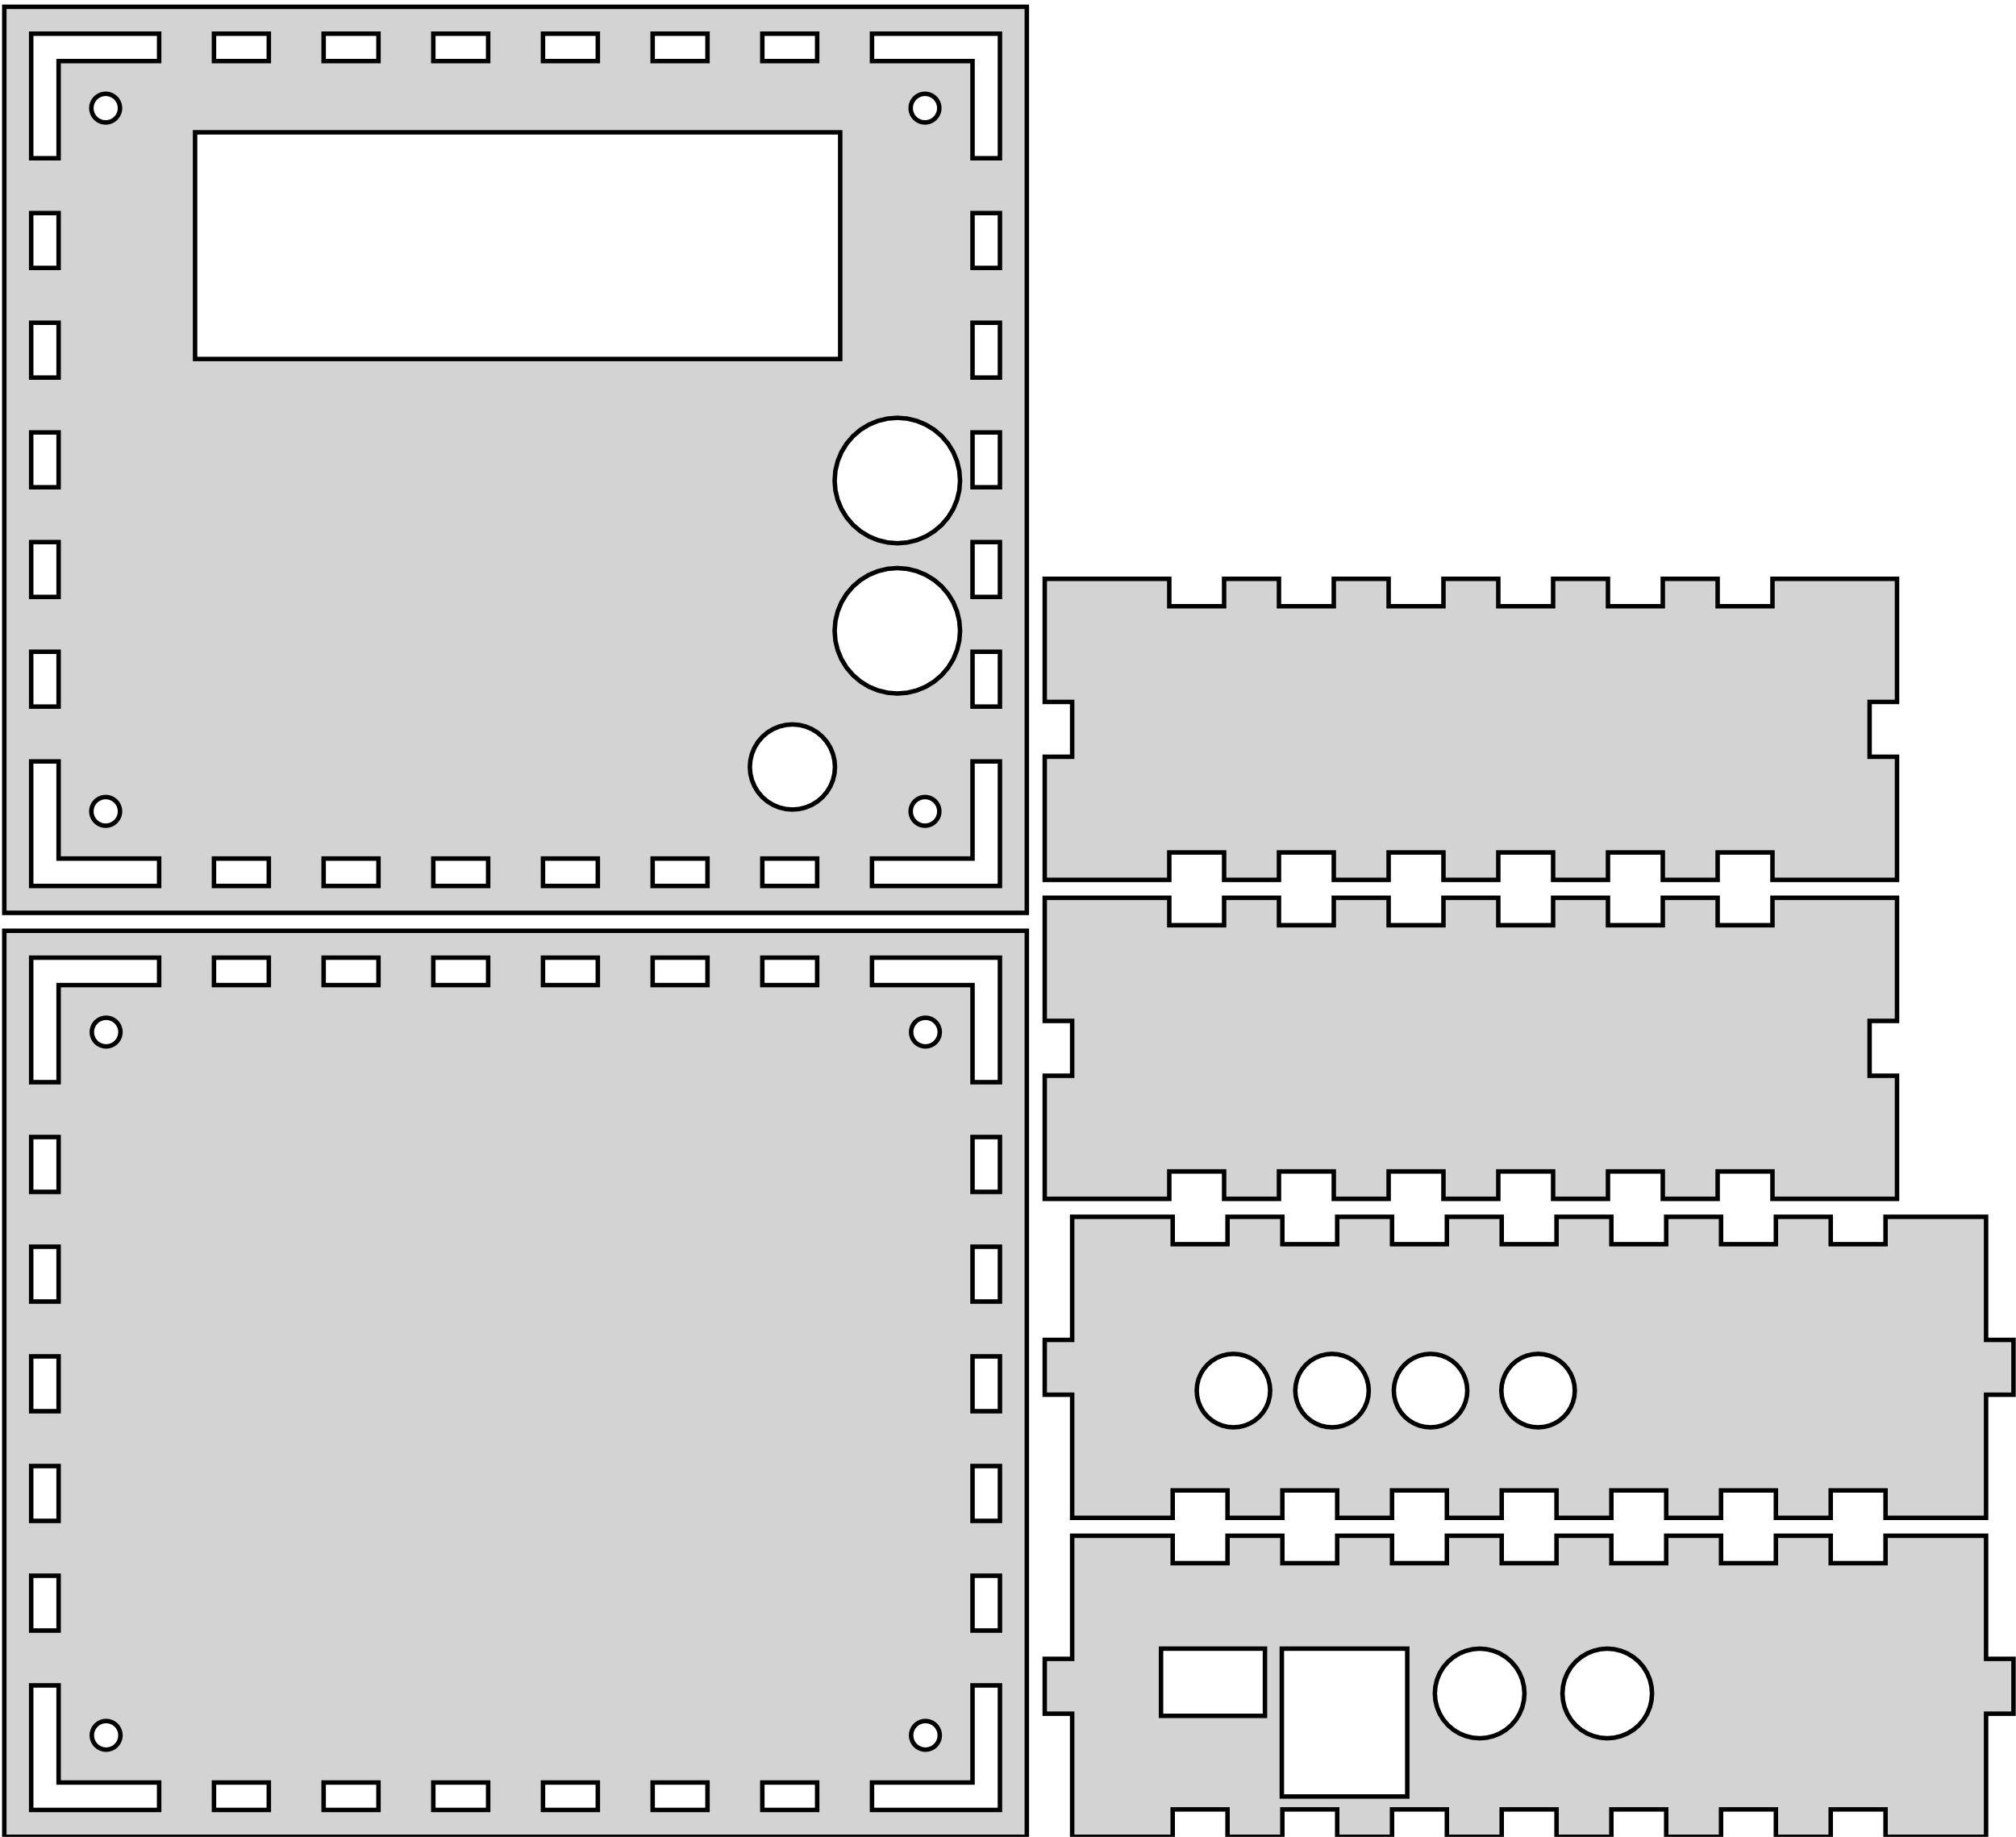 <?xml version="1.0" standalone="no"?>
<!DOCTYPE svg PUBLIC "-//W3C//DTD SVG 1.1//EN" "http://www.w3.org/Graphics/SVG/1.1/DTD/svg11.dtd">
<svg width="225mm" height="205mm" viewBox="-66 -205 225 205" xmlns="http://www.w3.org/2000/svg" version="1.1">
<title>OpenSCAD Model</title>
<path d="
M 48.6,-204.24 L -65.52,-204.24 L -65.52,-103.12 L 48.6,-103.12 z
M 42.54,-187.34 L 42.54,-198.18 L 31.32,-198.18 L 31.32,-201.24 L 45.6,-201.24 L 45.6,-187.34
 z
M 19.08,-198.18 L 19.08,-201.24 L 25.2,-201.24 L 25.2,-198.18 z
M 6.84,-198.18 L 6.84,-201.24 L 12.96,-201.24 L 12.96,-198.18 z
M -5.4,-198.18 L -5.4,-201.24 L 0.72,-201.24 L 0.72,-198.18 z
M -29.88,-198.18 L -29.88,-201.24 L -23.76,-201.24 L -23.76,-198.18 z
M -42.12,-198.18 L -42.12,-201.24 L -36,-201.24 L -36,-198.18 z
M -62.52,-187.34 L -62.52,-201.24 L -48.24,-201.24 L -48.24,-198.18 L -59.46,-198.18 L -59.46,-187.34
 z
M -17.64,-198.18 L -17.64,-201.24 L -11.52,-201.24 L -11.52,-198.18 z
M -54.456,-191.353 L -54.7,-191.411 L -54.932,-191.508 L -55.146,-191.639 L -55.337,-191.802 L -55.5,-191.993
 L -55.631,-192.207 L -55.727,-192.439 L -55.786,-192.683 L -55.805,-192.933 L -55.786,-193.183 L -55.727,-193.428
 L -55.631,-193.66 L -55.5,-193.874 L -55.337,-194.065 L -55.146,-194.228 L -54.932,-194.359 L -54.7,-194.455
 L -54.456,-194.513 L -54.205,-194.533 L -53.955,-194.513 L -53.711,-194.455 L -53.479,-194.359 L -53.265,-194.228
 L -53.074,-194.065 L -52.911,-193.874 L -52.78,-193.66 L -52.684,-193.428 L -52.625,-193.183 L -52.605,-192.933
 L -52.625,-192.683 L -52.684,-192.439 L -52.78,-192.207 L -52.911,-191.993 L -53.074,-191.802 L -53.265,-191.639
 L -53.479,-191.508 L -53.711,-191.411 L -53.955,-191.353 L -54.205,-191.333 z
M 36.984,-191.353 L 36.74,-191.411 L 36.508,-191.508 L 36.294,-191.639 L 36.103,-191.802 L 35.94,-191.993
 L 35.809,-192.207 L 35.713,-192.439 L 35.654,-192.683 L 35.635,-192.933 L 35.654,-193.183 L 35.713,-193.428
 L 35.809,-193.66 L 35.94,-193.874 L 36.103,-194.065 L 36.294,-194.228 L 36.508,-194.359 L 36.74,-194.455
 L 36.984,-194.513 L 37.235,-194.533 L 37.485,-194.513 L 37.729,-194.455 L 37.961,-194.359 L 38.175,-194.228
 L 38.366,-194.065 L 38.529,-193.874 L 38.66,-193.66 L 38.756,-193.428 L 38.815,-193.183 L 38.835,-192.933
 L 38.815,-192.683 L 38.756,-192.439 L 38.66,-192.207 L 38.529,-191.993 L 38.366,-191.802 L 38.175,-191.639
 L 37.961,-191.508 L 37.729,-191.411 L 37.485,-191.353 L 37.235,-191.333 z
M -44.227,-164.933 L -44.227,-190.233 L 27.773,-190.233 L 27.773,-164.933 z
M 42.54,-175.1 L 42.54,-181.22 L 45.6,-181.22 L 45.6,-175.1 z
M -62.52,-175.1 L -62.52,-181.22 L -59.46,-181.22 L -59.46,-175.1 z
M 42.54,-162.86 L 42.54,-168.98 L 45.6,-168.98 L 45.6,-162.86 z
M -62.52,-162.86 L -62.52,-168.98 L -59.46,-168.98 L -59.46,-162.86 z
M 33.055,-144.456 L 31.987,-144.713 L 30.972,-145.133 L 30.035,-145.707 L 29.2,-146.42 L 28.487,-147.255
 L 27.913,-148.192 L 27.493,-149.207 L 27.236,-150.275 L 27.15,-151.37 L 27.236,-152.465 L 27.493,-153.533
 L 27.913,-154.548 L 28.487,-155.484 L 29.2,-156.32 L 30.035,-157.033 L 30.972,-157.607 L 31.987,-158.027
 L 33.055,-158.284 L 34.15,-158.37 L 35.245,-158.284 L 36.313,-158.027 L 37.328,-157.607 L 38.264,-157.033
 L 39.1,-156.32 L 39.813,-155.484 L 40.387,-154.548 L 40.807,-153.533 L 41.064,-152.465 L 41.15,-151.37
 L 41.064,-150.275 L 40.807,-149.207 L 40.387,-148.192 L 39.813,-147.255 L 39.1,-146.42 L 38.264,-145.707
 L 37.328,-145.133 L 36.313,-144.713 L 35.245,-144.456 L 34.15,-144.37 z
M 42.54,-150.62 L 42.54,-156.74 L 45.6,-156.74 L 45.6,-150.62 z
M -62.52,-150.62 L -62.52,-156.74 L -59.46,-156.74 L -59.46,-150.62 z
M 42.54,-138.38 L 42.54,-144.5 L 45.6,-144.5 L 45.6,-138.38 z
M -62.52,-138.38 L -62.52,-144.5 L -59.46,-144.5 L -59.46,-138.38 z
M 33.055,-127.686 L 31.987,-127.943 L 30.972,-128.363 L 30.035,-128.937 L 29.2,-129.65 L 28.487,-130.485
 L 27.913,-131.422 L 27.493,-132.437 L 27.236,-133.505 L 27.15,-134.6 L 27.236,-135.695 L 27.493,-136.763
 L 27.913,-137.778 L 28.487,-138.714 L 29.2,-139.55 L 30.035,-140.263 L 30.972,-140.837 L 31.987,-141.257
 L 33.055,-141.514 L 34.15,-141.6 L 35.245,-141.514 L 36.313,-141.257 L 37.328,-140.837 L 38.264,-140.263
 L 39.1,-139.55 L 39.813,-138.714 L 40.387,-137.778 L 40.807,-136.763 L 41.064,-135.695 L 41.15,-134.6
 L 41.064,-133.505 L 40.807,-132.437 L 40.387,-131.422 L 39.813,-130.485 L 39.1,-129.65 L 38.264,-128.937
 L 37.328,-128.363 L 36.313,-127.943 L 35.245,-127.686 L 34.15,-127.6 z
M 42.54,-126.14 L 42.54,-132.26 L 45.6,-132.26 L 45.6,-126.14 z
M -62.52,-126.14 L -62.52,-132.26 L -59.46,-132.26 L -59.46,-126.14 z
M 21.697,-114.708 L 20.972,-114.882 L 20.284,-115.168 L 19.648,-115.557 L 19.081,-116.041 L 18.597,-116.608
 L 18.208,-117.244 L 17.922,-117.932 L 17.748,-118.657 L 17.69,-119.4 L 17.748,-120.143 L 17.922,-120.868
 L 18.208,-121.556 L 18.597,-122.192 L 19.081,-122.759 L 19.648,-123.243 L 20.284,-123.632 L 20.972,-123.918
 L 21.697,-124.092 L 22.44,-124.15 L 23.183,-124.092 L 23.908,-123.918 L 24.596,-123.632 L 25.232,-123.243
 L 25.799,-122.759 L 26.283,-122.192 L 26.672,-121.556 L 26.957,-120.868 L 27.131,-120.143 L 27.19,-119.4
 L 27.131,-118.657 L 26.957,-117.932 L 26.672,-117.244 L 26.283,-116.608 L 25.799,-116.041 L 25.232,-115.557
 L 24.596,-115.168 L 23.908,-114.882 L 23.183,-114.708 L 22.44,-114.65 z
M 31.32,-106.12 L 31.32,-109.18 L 42.54,-109.18 L 42.54,-120.02 L 45.6,-120.02 L 45.6,-106.12
 z
M -62.52,-106.12 L -62.52,-120.02 L -59.46,-120.02 L -59.46,-109.18 L -48.24,-109.18 L -48.24,-106.12
 z
M -54.456,-112.867 L -54.7,-112.925 L -54.932,-113.022 L -55.146,-113.153 L -55.337,-113.316 L -55.5,-113.507
 L -55.631,-113.721 L -55.727,-113.953 L -55.786,-114.197 L -55.805,-114.447 L -55.786,-114.697 L -55.727,-114.942
 L -55.631,-115.174 L -55.5,-115.388 L -55.337,-115.579 L -55.146,-115.742 L -54.932,-115.873 L -54.7,-115.969
 L -54.456,-116.027 L -54.205,-116.047 L -53.955,-116.027 L -53.711,-115.969 L -53.479,-115.873 L -53.265,-115.742
 L -53.074,-115.579 L -52.911,-115.388 L -52.78,-115.174 L -52.684,-114.942 L -52.625,-114.697 L -52.605,-114.447
 L -52.625,-114.197 L -52.684,-113.953 L -52.78,-113.721 L -52.911,-113.507 L -53.074,-113.316 L -53.265,-113.153
 L -53.479,-113.022 L -53.711,-112.925 L -53.955,-112.867 L -54.205,-112.847 z
M 36.984,-112.867 L 36.74,-112.925 L 36.508,-113.022 L 36.294,-113.153 L 36.103,-113.316 L 35.94,-113.507
 L 35.809,-113.721 L 35.713,-113.953 L 35.654,-114.197 L 35.635,-114.447 L 35.654,-114.697 L 35.713,-114.942
 L 35.809,-115.174 L 35.94,-115.388 L 36.103,-115.579 L 36.294,-115.742 L 36.508,-115.873 L 36.74,-115.969
 L 36.984,-116.027 L 37.235,-116.047 L 37.485,-116.027 L 37.729,-115.969 L 37.961,-115.873 L 38.175,-115.742
 L 38.366,-115.579 L 38.529,-115.388 L 38.66,-115.174 L 38.756,-114.942 L 38.815,-114.697 L 38.835,-114.447
 L 38.815,-114.197 L 38.756,-113.953 L 38.66,-113.721 L 38.529,-113.507 L 38.366,-113.316 L 38.175,-113.153
 L 37.961,-113.022 L 37.729,-112.925 L 37.485,-112.867 L 37.235,-112.847 z
M 6.84,-106.12 L 6.84,-109.18 L 12.96,-109.18 L 12.96,-106.12 z
M 19.08,-106.12 L 19.08,-109.18 L 25.2,-109.18 L 25.2,-106.12 z
M -5.4,-106.12 L -5.4,-109.18 L 0.72,-109.18 L 0.72,-106.12 z
M -17.64,-106.12 L -17.64,-109.18 L -11.52,-109.18 L -11.52,-106.12 z
M -29.88,-106.12 L -29.88,-109.18 L -23.76,-109.18 L -23.76,-106.12 z
M -42.12,-106.12 L -42.12,-109.18 L -36,-109.18 L -36,-106.12 z
M 64.5,-109.86 L 70.62,-109.86 L 70.62,-106.8 L 76.74,-106.8 L 76.74,-109.86 L 82.86,-109.86
 L 82.86,-106.8 L 88.98,-106.8 L 88.98,-109.86 L 95.1,-109.86 L 95.1,-106.8 L 101.22,-106.8
 L 101.22,-109.86 L 107.34,-109.86 L 107.34,-106.8 L 113.46,-106.8 L 113.46,-109.86 L 119.58,-109.86
 L 119.58,-106.8 L 125.7,-106.8 L 125.7,-109.86 L 131.82,-109.86 L 131.82,-106.8 L 145.72,-106.8
 L 145.72,-120.54 L 142.66,-120.54 L 142.66,-126.66 L 145.72,-126.66 L 145.72,-140.4 L 131.82,-140.4
 L 131.82,-137.34 L 125.7,-137.34 L 125.7,-140.4 L 119.58,-140.4 L 119.58,-137.34 L 113.46,-137.34
 L 113.46,-140.4 L 107.34,-140.4 L 107.34,-137.34 L 101.22,-137.34 L 101.22,-140.4 L 95.1,-140.4
 L 95.1,-137.34 L 88.98,-137.34 L 88.98,-140.4 L 82.86,-140.4 L 82.86,-137.34 L 76.74,-137.34
 L 76.74,-140.4 L 70.62,-140.4 L 70.62,-137.34 L 64.5,-137.34 L 64.5,-140.4 L 50.6,-140.4
 L 50.6,-126.66 L 53.66,-126.66 L 53.66,-120.54 L 50.6,-120.54 L 50.6,-106.8 L 64.5,-106.8
 z
M 64.5,-74.26 L 70.62,-74.26 L 70.62,-71.2 L 76.74,-71.2 L 76.74,-74.26 L 82.86,-74.26
 L 82.86,-71.2 L 88.98,-71.2 L 88.98,-74.26 L 95.1,-74.26 L 95.1,-71.2 L 101.22,-71.2
 L 101.22,-74.26 L 107.34,-74.26 L 107.34,-71.2 L 113.46,-71.2 L 113.46,-74.26 L 119.58,-74.26
 L 119.58,-71.2 L 125.7,-71.2 L 125.7,-74.26 L 131.82,-74.26 L 131.82,-71.2 L 145.72,-71.2
 L 145.72,-84.94 L 142.66,-84.94 L 142.66,-91.06 L 145.72,-91.06 L 145.72,-104.8 L 131.82,-104.8
 L 131.82,-101.74 L 125.7,-101.74 L 125.7,-104.8 L 119.58,-104.8 L 119.58,-101.74 L 113.46,-101.74
 L 113.46,-104.8 L 107.34,-104.8 L 107.34,-101.74 L 101.22,-101.74 L 101.22,-104.8 L 95.1,-104.8
 L 95.1,-101.74 L 88.98,-101.74 L 88.98,-104.8 L 82.86,-104.8 L 82.86,-101.74 L 76.74,-101.74
 L 76.74,-104.8 L 70.62,-104.8 L 70.62,-101.74 L 64.5,-101.74 L 64.5,-104.8 L 50.6,-104.8
 L 50.6,-91.06 L 53.66,-91.06 L 53.66,-84.94 L 50.6,-84.94 L 50.6,-71.2 L 64.5,-71.2
 z
M 48.6,-101.12 L -65.52,-101.12 L -65.52,-0 L 48.6,-0 z
M 6.84,-95.06 L 6.84,-98.12 L 12.96,-98.12 L 12.96,-95.06 z
M 19.08,-95.06 L 19.08,-98.12 L 25.2,-98.12 L 25.2,-95.06 z
M -5.4,-95.06 L -5.4,-98.12 L 0.72,-98.12 L 0.72,-95.06 z
M 42.54,-84.22 L 42.54,-95.06 L 31.32,-95.06 L 31.32,-98.12 L 45.6,-98.12 L 45.6,-84.22
 z
M -17.64,-95.06 L -17.64,-98.12 L -11.52,-98.12 L -11.52,-95.06 z
M -29.88,-95.06 L -29.88,-98.12 L -23.76,-98.12 L -23.76,-95.06 z
M -42.12,-95.06 L -42.12,-98.12 L -36,-98.12 L -36,-95.06 z
M -62.52,-84.22 L -62.52,-98.12 L -48.24,-98.12 L -48.24,-95.06 L -59.46,-95.06 L -59.46,-84.22
 z
M -54.405,-88.233 L -54.649,-88.291 L -54.881,-88.388 L -55.095,-88.519 L -55.286,-88.682 L -55.449,-88.873
 L -55.58,-89.087 L -55.676,-89.319 L -55.735,-89.563 L -55.755,-89.813 L -55.735,-90.064 L -55.676,-90.308
 L -55.58,-90.54 L -55.449,-90.754 L -55.286,-90.945 L -55.095,-91.108 L -54.881,-91.239 L -54.649,-91.335
 L -54.405,-91.394 L -54.155,-91.413 L -53.904,-91.394 L -53.66,-91.335 L -53.428,-91.239 L -53.214,-91.108
 L -53.023,-90.945 L -52.86,-90.754 L -52.729,-90.54 L -52.633,-90.308 L -52.574,-90.064 L -52.555,-89.813
 L -52.574,-89.563 L -52.633,-89.319 L -52.729,-89.087 L -52.86,-88.873 L -53.023,-88.682 L -53.214,-88.519
 L -53.428,-88.388 L -53.66,-88.291 L -53.904,-88.233 L -54.155,-88.213 z
M 37.035,-88.233 L 36.791,-88.291 L 36.559,-88.388 L 36.345,-88.519 L 36.154,-88.682 L 35.991,-88.873
 L 35.86,-89.087 L 35.764,-89.319 L 35.705,-89.563 L 35.685,-89.813 L 35.705,-90.064 L 35.764,-90.308
 L 35.86,-90.54 L 35.991,-90.754 L 36.154,-90.945 L 36.345,-91.108 L 36.559,-91.239 L 36.791,-91.335
 L 37.035,-91.394 L 37.285,-91.413 L 37.536,-91.394 L 37.78,-91.335 L 38.012,-91.239 L 38.226,-91.108
 L 38.417,-90.945 L 38.58,-90.754 L 38.711,-90.54 L 38.807,-90.308 L 38.866,-90.064 L 38.885,-89.813
 L 38.866,-89.563 L 38.807,-89.319 L 38.711,-89.087 L 38.58,-88.873 L 38.417,-88.682 L 38.226,-88.519
 L 38.012,-88.388 L 37.78,-88.291 L 37.536,-88.233 L 37.285,-88.213 z
M 42.54,-71.98 L 42.54,-78.1 L 45.6,-78.1 L 45.6,-71.98 z
M -62.52,-71.98 L -62.52,-78.1 L -59.46,-78.1 L -59.46,-71.98 z
M 42.54,-59.74 L 42.54,-65.86 L 45.6,-65.86 L 45.6,-59.74 z
M -62.52,-59.74 L -62.52,-65.86 L -59.46,-65.86 L -59.46,-59.74 z
M 42.54,-47.5 L 42.54,-53.62 L 45.6,-53.62 L 45.6,-47.5 z
M -62.52,-47.5 L -62.52,-53.62 L -59.46,-53.62 L -59.46,-47.5 z
M 42.54,-35.26 L 42.54,-41.38 L 45.6,-41.38 L 45.6,-35.26 z
M -62.52,-35.26 L -62.52,-41.38 L -59.46,-41.38 L -59.46,-35.26 z
M 42.54,-23.02 L 42.54,-29.14 L 45.6,-29.14 L 45.6,-23.02 z
M -62.52,-23.02 L -62.52,-29.14 L -59.46,-29.14 L -59.46,-23.02 z
M 31.32,-3 L 31.32,-6.06 L 42.54,-6.06 L 42.54,-16.9 L 45.6,-16.9 L 45.6,-3
 z
M -62.52,-3 L -62.52,-16.9 L -59.46,-16.9 L -59.46,-6.06 L -48.24,-6.06 L -48.24,-3
 z
M 37.035,-9.747 L 36.791,-9.806 L 36.559,-9.902 L 36.345,-10.033 L 36.154,-10.196 L 35.991,-10.387
 L 35.86,-10.601 L 35.764,-10.833 L 35.705,-11.077 L 35.685,-11.327 L 35.705,-11.578 L 35.764,-11.822
 L 35.86,-12.054 L 35.991,-12.268 L 36.154,-12.459 L 36.345,-12.622 L 36.559,-12.753 L 36.791,-12.849
 L 37.035,-12.908 L 37.285,-12.927 L 37.536,-12.908 L 37.78,-12.849 L 38.012,-12.753 L 38.226,-12.622
 L 38.417,-12.459 L 38.58,-12.268 L 38.711,-12.054 L 38.807,-11.822 L 38.866,-11.578 L 38.885,-11.327
 L 38.866,-11.077 L 38.807,-10.833 L 38.711,-10.601 L 38.58,-10.387 L 38.417,-10.196 L 38.226,-10.033
 L 38.012,-9.902 L 37.78,-9.806 L 37.536,-9.747 L 37.285,-9.727 z
M -54.405,-9.747 L -54.649,-9.806 L -54.881,-9.902 L -55.095,-10.033 L -55.286,-10.196 L -55.449,-10.387
 L -55.58,-10.601 L -55.676,-10.833 L -55.735,-11.077 L -55.755,-11.327 L -55.735,-11.578 L -55.676,-11.822
 L -55.58,-12.054 L -55.449,-12.268 L -55.286,-12.459 L -55.095,-12.622 L -54.881,-12.753 L -54.649,-12.849
 L -54.405,-12.908 L -54.155,-12.927 L -53.904,-12.908 L -53.66,-12.849 L -53.428,-12.753 L -53.214,-12.622
 L -53.023,-12.459 L -52.86,-12.268 L -52.729,-12.054 L -52.633,-11.822 L -52.574,-11.578 L -52.555,-11.327
 L -52.574,-11.077 L -52.633,-10.833 L -52.729,-10.601 L -52.86,-10.387 L -53.023,-10.196 L -53.214,-10.033
 L -53.428,-9.902 L -53.66,-9.806 L -53.904,-9.747 L -54.155,-9.727 z
M -29.88,-3 L -29.88,-6.06 L -23.76,-6.06 L -23.76,-3 z
M -17.64,-3 L -17.64,-6.06 L -11.52,-6.06 L -11.52,-3 z
M -5.4,-3 L -5.4,-6.06 L 0.72,-6.06 L 0.72,-3 z
M 19.08,-3 L 19.08,-6.06 L 25.2,-6.06 L 25.2,-3 z
M 6.84,-3 L 6.84,-6.06 L 12.96,-6.06 L 12.96,-3 z
M -42.12,-3 L -42.12,-6.06 L -36,-6.06 L -36,-3 z
M 64.88,-38.66 L 71,-38.66 L 71,-35.6 L 77.12,-35.6 L 77.12,-38.66 L 83.24,-38.66
 L 83.24,-35.6 L 89.36,-35.6 L 89.36,-38.66 L 95.48,-38.66 L 95.48,-35.6 L 101.6,-35.6
 L 101.6,-38.66 L 107.72,-38.66 L 107.72,-35.6 L 113.84,-35.6 L 113.84,-38.66 L 119.96,-38.66
 L 119.96,-35.6 L 126.08,-35.6 L 126.08,-38.66 L 132.2,-38.66 L 132.2,-35.6 L 138.32,-35.6
 L 138.32,-38.66 L 144.44,-38.66 L 144.44,-35.6 L 155.66,-35.6 L 155.66,-49.34 L 158.72,-49.34
 L 158.72,-55.46 L 155.66,-55.46 L 155.66,-69.2 L 144.44,-69.2 L 144.44,-66.14 L 138.32,-66.14
 L 138.32,-69.2 L 132.2,-69.2 L 132.2,-66.14 L 126.08,-66.14 L 126.08,-69.2 L 119.96,-69.2
 L 119.96,-66.14 L 113.84,-66.14 L 113.84,-69.2 L 107.72,-69.2 L 107.72,-66.14 L 101.6,-66.14
 L 101.6,-69.2 L 95.48,-69.2 L 95.48,-66.14 L 89.36,-66.14 L 89.36,-69.2 L 83.24,-69.2
 L 83.24,-66.14 L 77.12,-66.14 L 77.12,-69.2 L 71,-69.2 L 71,-66.14 L 64.88,-66.14
 L 64.88,-69.2 L 53.66,-69.2 L 53.66,-55.46 L 50.6,-55.46 L 50.6,-49.34 L 53.66,-49.34
 L 53.66,-35.6 L 64.88,-35.6 z
M 105.019,-45.751 L 104.393,-45.901 L 103.799,-46.147 L 103.25,-46.483 L 102.761,-46.901 L 102.343,-47.39
 L 102.007,-47.939 L 101.761,-48.533 L 101.61,-49.159 L 101.56,-49.8 L 101.61,-50.441 L 101.761,-51.067
 L 102.007,-51.661 L 102.343,-52.21 L 102.761,-52.699 L 103.25,-53.117 L 103.799,-53.453 L 104.393,-53.699
 L 105.019,-53.849 L 105.66,-53.9 L 106.301,-53.849 L 106.927,-53.699 L 107.521,-53.453 L 108.07,-53.117
 L 108.559,-52.699 L 108.977,-52.21 L 109.313,-51.661 L 109.559,-51.067 L 109.71,-50.441 L 109.76,-49.8
 L 109.71,-49.159 L 109.559,-48.533 L 109.313,-47.939 L 108.977,-47.39 L 108.559,-46.901 L 108.07,-46.483
 L 107.521,-46.147 L 106.927,-45.901 L 106.301,-45.751 L 105.66,-45.7 z
M 93.019,-45.751 L 92.393,-45.901 L 91.799,-46.147 L 91.25,-46.483 L 90.761,-46.901 L 90.343,-47.39
 L 90.007,-47.939 L 89.761,-48.533 L 89.611,-49.159 L 89.56,-49.8 L 89.611,-50.441 L 89.761,-51.067
 L 90.007,-51.661 L 90.343,-52.21 L 90.761,-52.699 L 91.25,-53.117 L 91.799,-53.453 L 92.393,-53.699
 L 93.019,-53.849 L 93.66,-53.9 L 94.301,-53.849 L 94.927,-53.699 L 95.521,-53.453 L 96.07,-53.117
 L 96.559,-52.699 L 96.977,-52.21 L 97.313,-51.661 L 97.559,-51.067 L 97.71,-50.441 L 97.76,-49.8
 L 97.71,-49.159 L 97.559,-48.533 L 97.313,-47.939 L 96.977,-47.39 L 96.559,-46.901 L 96.07,-46.483
 L 95.521,-46.147 L 94.927,-45.901 L 94.301,-45.751 L 93.66,-45.7 z
M 82.019,-45.751 L 81.393,-45.901 L 80.799,-46.147 L 80.25,-46.483 L 79.761,-46.901 L 79.343,-47.39
 L 79.007,-47.939 L 78.761,-48.533 L 78.611,-49.159 L 78.56,-49.8 L 78.611,-50.441 L 78.761,-51.067
 L 79.007,-51.661 L 79.343,-52.21 L 79.761,-52.699 L 80.25,-53.117 L 80.799,-53.453 L 81.393,-53.699
 L 82.019,-53.849 L 82.66,-53.9 L 83.301,-53.849 L 83.927,-53.699 L 84.521,-53.453 L 85.07,-53.117
 L 85.559,-52.699 L 85.977,-52.21 L 86.313,-51.661 L 86.559,-51.067 L 86.71,-50.441 L 86.76,-49.8
 L 86.71,-49.159 L 86.559,-48.533 L 86.313,-47.939 L 85.977,-47.39 L 85.559,-46.901 L 85.07,-46.483
 L 84.521,-46.147 L 83.927,-45.901 L 83.301,-45.751 L 82.66,-45.7 z
M 71.019,-45.751 L 70.393,-45.901 L 69.799,-46.147 L 69.25,-46.483 L 68.761,-46.901 L 68.343,-47.39
 L 68.007,-47.939 L 67.761,-48.533 L 67.611,-49.159 L 67.56,-49.8 L 67.611,-50.441 L 67.761,-51.067
 L 68.007,-51.661 L 68.343,-52.21 L 68.761,-52.699 L 69.25,-53.117 L 69.799,-53.453 L 70.393,-53.699
 L 71.019,-53.849 L 71.66,-53.9 L 72.301,-53.849 L 72.927,-53.699 L 73.521,-53.453 L 74.07,-53.117
 L 74.559,-52.699 L 74.977,-52.21 L 75.313,-51.661 L 75.559,-51.067 L 75.71,-50.441 L 75.76,-49.8
 L 75.71,-49.159 L 75.559,-48.533 L 75.313,-47.939 L 74.977,-47.39 L 74.559,-46.901 L 74.07,-46.483
 L 73.521,-46.147 L 72.927,-45.901 L 72.301,-45.751 L 71.66,-45.7 z
M 64.88,-3.06 L 71,-3.06 L 71,-0 L 77.12,-0 L 77.12,-3.06 L 83.24,-3.06
 L 83.24,-0 L 89.36,-0 L 89.36,-3.06 L 95.48,-3.06 L 95.48,-0 L 101.6,-0
 L 101.6,-3.06 L 107.72,-3.06 L 107.72,-0 L 113.84,-0 L 113.84,-3.06 L 119.96,-3.06
 L 119.96,-0 L 126.08,-0 L 126.08,-3.06 L 132.2,-3.06 L 132.2,-0 L 138.32,-0
 L 138.32,-3.06 L 144.44,-3.06 L 144.44,-0 L 155.66,-0 L 155.66,-13.74 L 158.72,-13.74
 L 158.72,-19.86 L 155.66,-19.86 L 155.66,-33.6 L 144.44,-33.6 L 144.44,-30.54 L 138.32,-30.54
 L 138.32,-33.6 L 132.2,-33.6 L 132.2,-30.54 L 126.08,-30.54 L 126.08,-33.6 L 119.96,-33.6
 L 119.96,-30.54 L 113.84,-30.54 L 113.84,-33.6 L 107.72,-33.6 L 107.72,-30.54 L 101.6,-30.54
 L 101.6,-33.6 L 95.48,-33.6 L 95.48,-30.54 L 89.36,-30.54 L 89.36,-33.6 L 83.24,-33.6
 L 83.24,-30.54 L 77.12,-30.54 L 77.12,-33.6 L 71,-33.6 L 71,-30.54 L 64.88,-30.54
 L 64.88,-33.6 L 53.66,-33.6 L 53.66,-19.86 L 50.6,-19.86 L 50.6,-13.74 L 53.66,-13.74
 L 53.66,-0 L 64.88,-0 z
M 77.061,-4.5 L 77.061,-21 L 91.061,-21 L 91.061,-4.5 z
M 63.579,-13.5 L 63.579,-21 L 75.179,-21 L 75.179,-13.5 z
M 98.358,-11.062 L 97.595,-11.245 L 96.87,-11.545 L 96.201,-11.955 L 95.605,-12.464 L 95.095,-13.061
 L 94.685,-13.73 L 94.385,-14.455 L 94.201,-15.218 L 94.14,-16 L 94.201,-16.782 L 94.385,-17.545
 L 94.685,-18.27 L 95.095,-18.939 L 95.605,-19.535 L 96.201,-20.045 L 96.87,-20.455 L 97.595,-20.755
 L 98.358,-20.938 L 99.14,-21 L 99.922,-20.938 L 100.685,-20.755 L 101.41,-20.455 L 102.079,-20.045
 L 102.676,-19.535 L 103.185,-18.939 L 103.595,-18.27 L 103.895,-17.545 L 104.078,-16.782 L 104.14,-16
 L 104.078,-15.218 L 103.895,-14.455 L 103.595,-13.73 L 103.185,-13.061 L 102.676,-12.464 L 102.079,-11.955
 L 101.41,-11.545 L 100.685,-11.245 L 99.922,-11.062 L 99.14,-11 z
M 112.598,-11.062 L 111.835,-11.245 L 111.11,-11.545 L 110.441,-11.955 L 109.844,-12.464 L 109.335,-13.061
 L 108.925,-13.73 L 108.625,-14.455 L 108.442,-15.218 L 108.38,-16 L 108.442,-16.782 L 108.625,-17.545
 L 108.925,-18.27 L 109.335,-18.939 L 109.844,-19.535 L 110.441,-20.045 L 111.11,-20.455 L 111.835,-20.755
 L 112.598,-20.938 L 113.38,-21 L 114.162,-20.938 L 114.925,-20.755 L 115.65,-20.455 L 116.319,-20.045
 L 116.916,-19.535 L 117.425,-18.939 L 117.835,-18.27 L 118.135,-17.545 L 118.318,-16.782 L 118.38,-16
 L 118.318,-15.218 L 118.135,-14.455 L 117.835,-13.73 L 117.425,-13.061 L 116.916,-12.464 L 116.319,-11.955
 L 115.65,-11.545 L 114.925,-11.245 L 114.162,-11.062 L 113.38,-11 z
" stroke="black" fill="lightgray" stroke-width="0.5"/>
</svg>
